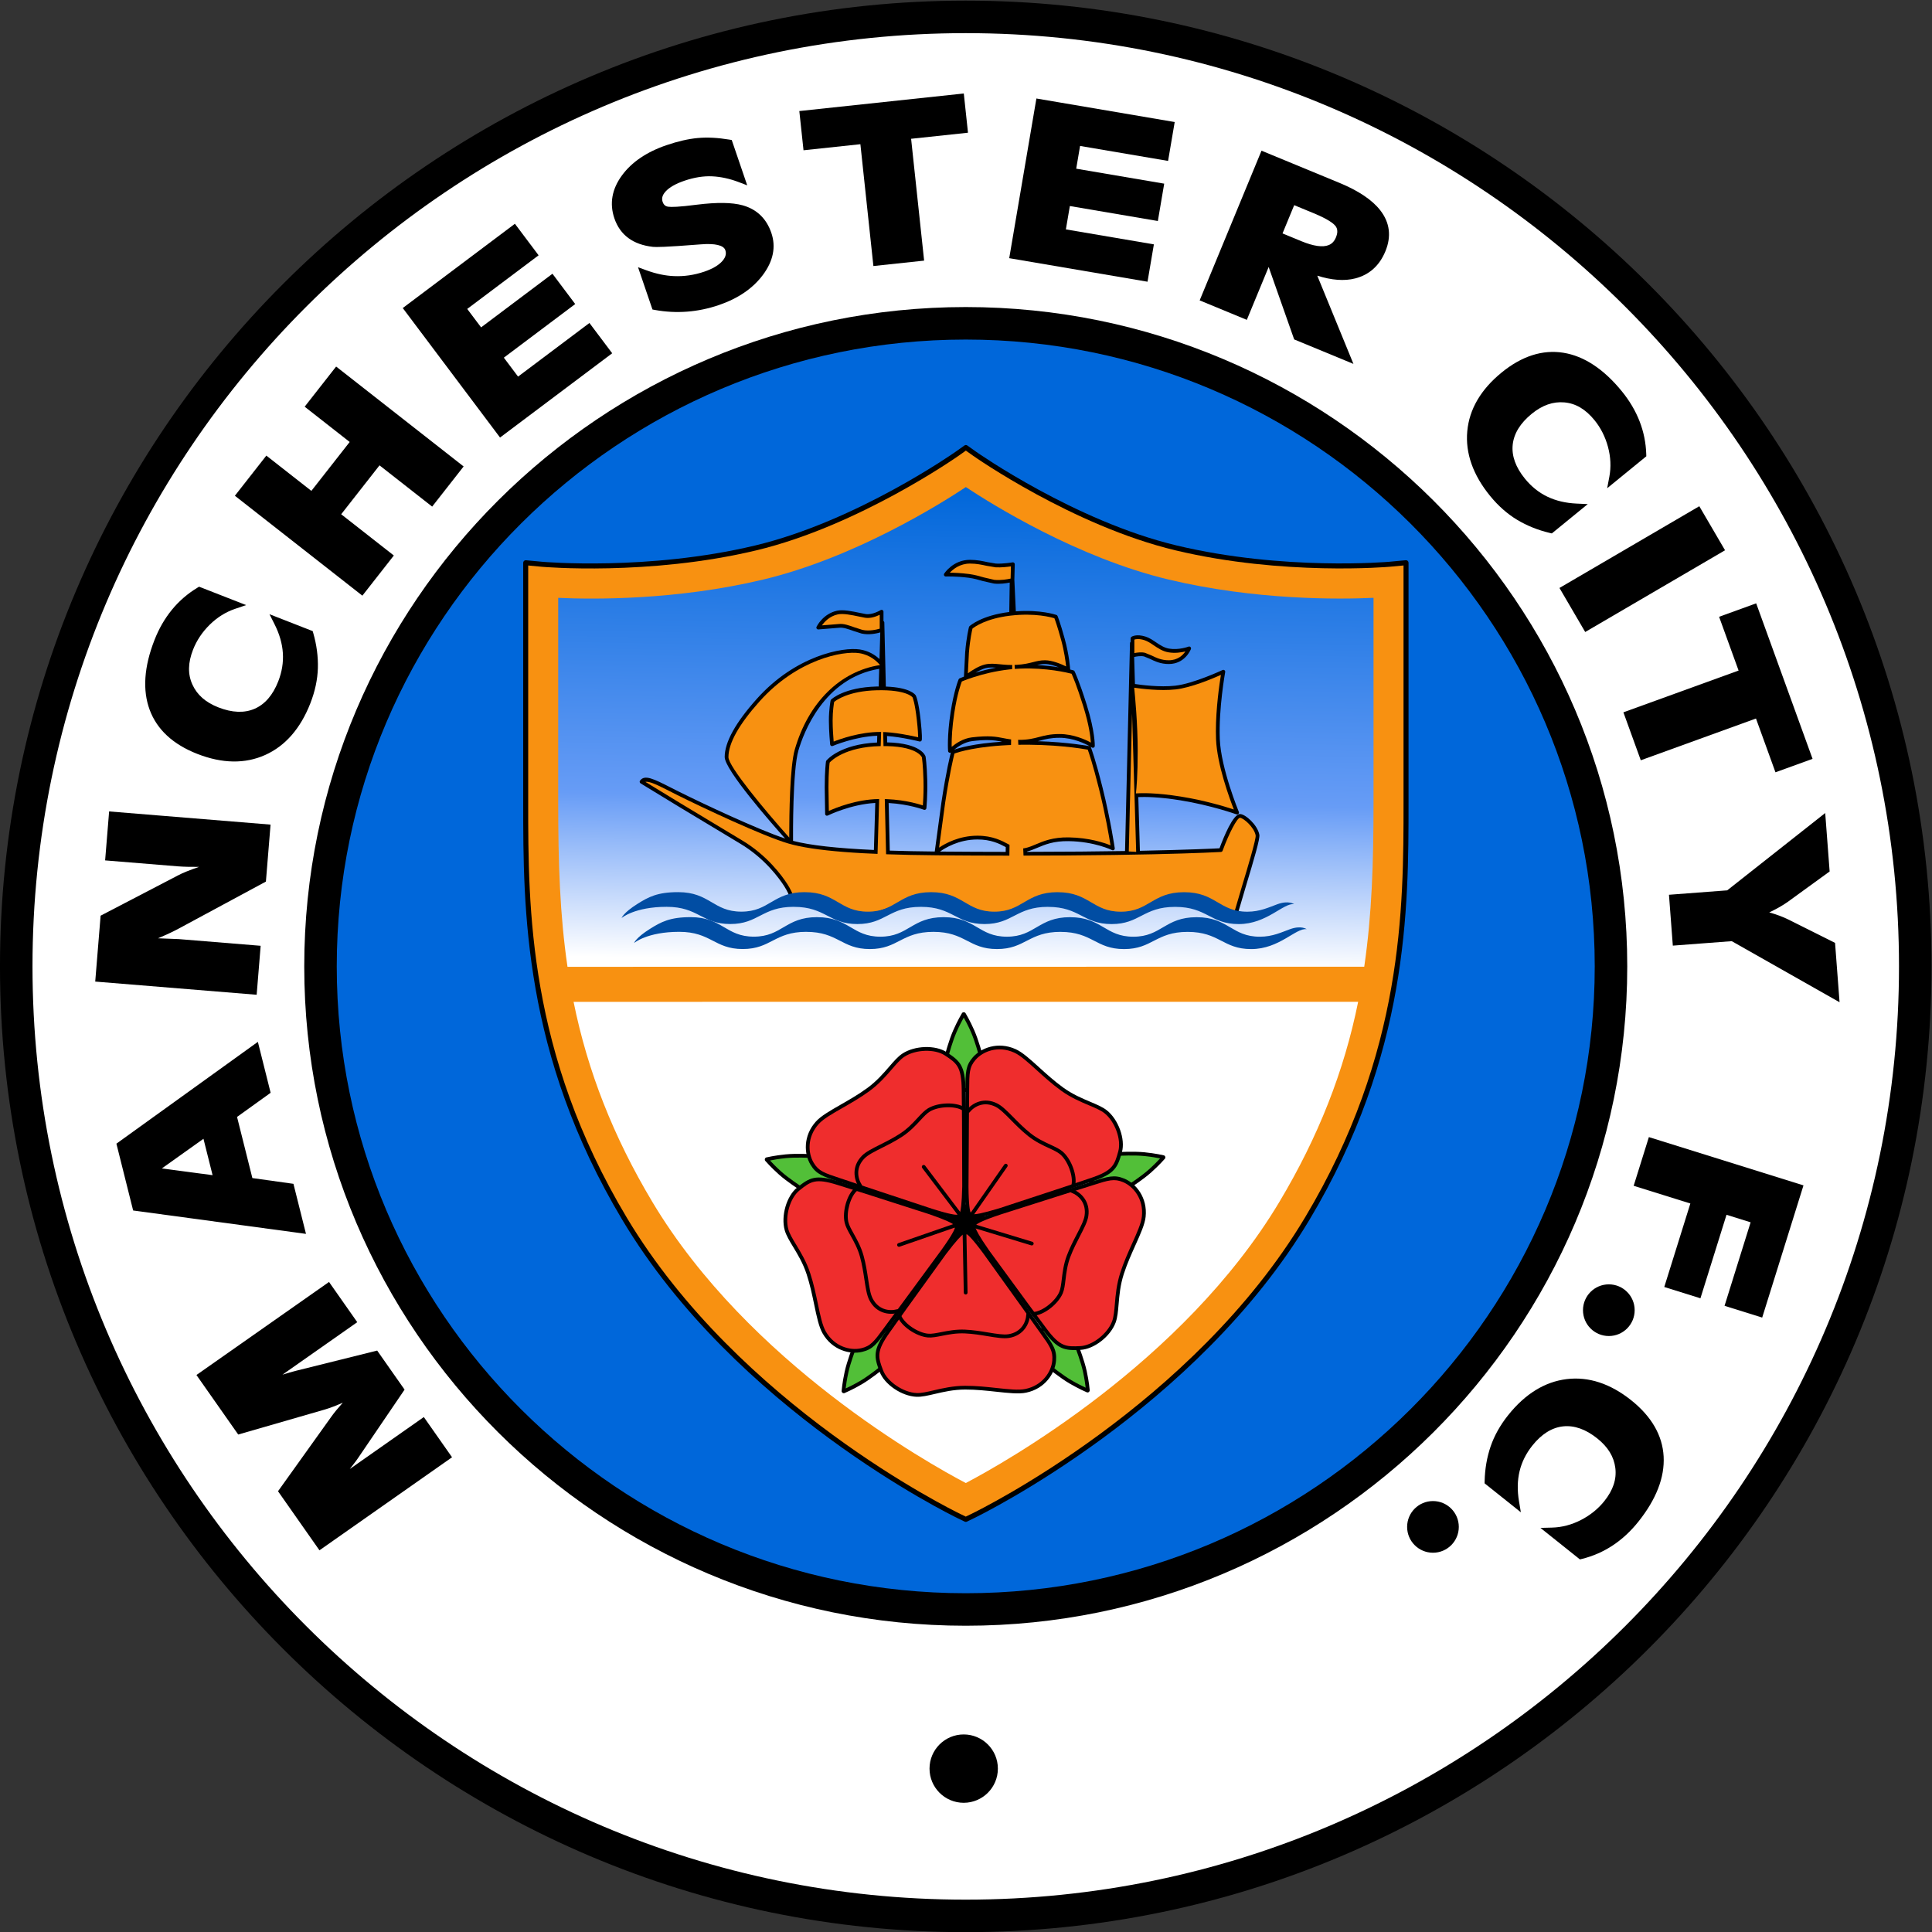 <?xml version="1.0" encoding="UTF-8" standalone="no"?>
<svg
   xmlns:dc="http://purl.org/dc/elements/1.1/"
   xmlns:cc="http://creativecommons.org/ns#"
   xmlns:rdf="http://www.w3.org/1999/02/22-rdf-syntax-ns#"
   xmlns:svg="http://www.w3.org/2000/svg"
   xmlns="http://www.w3.org/2000/svg"
   xmlns:xlink="http://www.w3.org/1999/xlink"
   xmlns:sodipodi="http://sodipodi.sourceforge.net/DTD/sodipodi-0.dtd"
   xmlns:inkscape="http://www.inkscape.org/namespaces/inkscape"
   version="1.1"
   id="svg833"
   xml:space="preserve"
   width="700"
   height="700"
   viewBox="0 0 700 700"
   sodipodi:docname="Logo Manchester City FC - 1972.svg"
   inkscape:version="1.0.1 (c497b03c, 2020-09-10)"><rect x="0" y="0" width="700" height="700" fill="#333333" stroke="none"/><defs
     id="defs837"><linearGradient
       inkscape:collect="always"
       id="linearGradient1128"><stop
         style="stop-color:#ffffff;stop-opacity:1"
         offset="0"
         id="stop1124" /><stop
         style="stop-color:#679cf6;stop-opacity:1"
         offset="0.344"
         id="stop1130" /><stop
         style="stop-color:#0067da;stop-opacity:1"
         offset="1"
         id="stop1126" /></linearGradient><linearGradient
       inkscape:collect="always"
       xlink:href="#linearGradient1128"
       id="linearGradient1122"
       x1="273.23"
       y1="433.273"
       x2="275.643"
       y2="562.825"
       gradientUnits="userSpaceOnUse" /></defs><sodipodi:namedview
     pagecolor="#ffffff"
     bordercolor="#666666"
     borderopacity="1"
     objecttolerance="10"
     gridtolerance="10"
     guidetolerance="10"
     inkscape:pageopacity="0"
     inkscape:pageshadow="2"
     inkscape:window-width="1920"
     inkscape:window-height="1080"
     id="namedview835"
     showgrid="false"
     inkscape:zoom="0.64222086"
     inkscape:cx="533.21647"
     inkscape:cy="288.1814"
     inkscape:window-x="0"
     inkscape:window-y="0"
     inkscape:window-maximized="0"
     inkscape:current-layer="g841" /><g
     id="g841"
     inkscape:groupmode="layer"
     inkscape:label="Logo Manchester City FC - 1972"
     transform="matrix(1.333,0,0,-1.333,-17.481,926.725)"><g
       id="g1084"><path
         style="fill:#000000;fill-opacity:1;fill-rule:evenodd;stroke:none;stroke-width:0.968"
         d="m 13.111,432.544 c 0,-144.743 117.758,-262.5 262.501,-262.5 144.743,0 262.499,117.758 262.499,262.5 0,144.743 -117.756,262.5 -262.499,262.5 -144.743,0 -262.501,-117.757 -262.501,-262.5"
         id="path845" /><path
         style="fill:#ffffff;fill-opacity:1;fill-rule:evenodd;stroke:none;stroke-width:0.968"
         d="m 21.946,432.544 c 0,139.871 113.794,253.664 253.665,253.664 139.871,0 253.664,-113.793 253.664,-253.664 0,-139.871 -113.793,-253.665 -253.664,-253.665 -139.871,0 -253.665,113.794 -253.665,253.665 z"
         id="path1078" /><path
         style="fill:#000000;fill-opacity:1;fill-rule:evenodd;stroke:none;stroke-width:0.968"
         d="m 95.811,432.544 c 0,-98.819 80.658,-179.213 179.801,-179.213 99.142,0 179.8,80.394 179.8,179.213 0,98.818 -80.658,179.213 -179.8,179.213 -99.143,0 -179.801,-80.395 -179.801,-179.213"
         id="path849" /><path
         style="fill:#0067da;fill-opacity:1;fill-rule:evenodd;stroke:none;stroke-width:0.968"
         d="m 104.646,432.544 c 0,93.946 76.694,170.377 170.965,170.377 94.27,0 170.964,-76.431 170.964,-170.377 0,-93.946 -76.694,-170.378 -170.964,-170.378 -94.271,0 -170.965,76.431 -170.965,170.378 z"
         id="path1074" /></g><g
       id="g1070"><path
         d="m 101.601,346.107 -35.092,-24.625 11.355,-16.18 23.618,6.819 c 1.388,0.415 3.016,1.046 4.803,1.832 -1.28,-1.436 -2.38,-2.76 -3.162,-3.872 l -14.443,-20.194 11.266,-16.056 36.039,25.289 -7.672,10.933 c 0,0 -18.245,-12.804 -20.129,-14.125 0.74,0.963 1.545,1.935 2.189,2.887 l 12.708,18.692 -7.448,10.614 -22.035,-5.485 c -1.078,-0.263 -2.35,-0.638 -3.708,-1.064 1.621,1.138 20.327,14.266 20.327,14.266 l -7.671,10.932 z"
         style="fill:#000000;fill-opacity:1;fill-rule:nonzero;stroke:none;stroke-width:0.968"
         id="path851" /><path
         d="m 81.822,411.04 -37.068,-26.682 4.549,-18.16 46.98,-6.358 -3.41,13.607 c 0,0 -9.827,1.375 -11.164,1.562 -0.333,1.327 -3.829,15.281 -4.164,16.619 1.103,0.793 9.129,6.561 9.129,6.561 l -3.47,13.845 -1.382,-0.995 M 68.418,385.687 c 0.541,-2.159 1.935,-7.724 2.478,-9.89 -2.299,0.304 -10.123,1.342 -13.796,1.83 3.017,2.15 9.437,6.721 11.318,8.06 z"
         style="fill:#000000;fill-opacity:1;fill-rule:nonzero;stroke:none;stroke-width:0.968"
         id="path853" /><path
         d="m 42.682,473.516 -0.993,-12.161 19.728,-1.61 c 1.713,-0.141 3.725,-0.161 5.801,-0.152 -2.597,-0.889 -4.505,-1.657 -5.758,-2.335 l -20.998,-10.93 -1.464,-17.911 43.879,-3.584 1.087,13.312 -22.26,1.818 c -0.01,0 -5.509,0.215 -5.654,0.221 2.187,0.912 4.095,1.801 5.644,2.64 l 23.696,12.774 1.264,15.485 -43.879,3.583 z"
         style="fill:#000000;fill-opacity:1;fill-rule:nonzero;stroke:none;stroke-width:0.968"
         id="path855" /><path
         d="m 66.747,535.457 c -5.293,-3.197 -9.21,-7.975 -11.644,-14.199 v 0 c -2.84,-7.263 -3.28,-13.644 -1.31,-18.968 1.99,-5.372 6.346,-9.406 12.948,-11.987 6.777,-2.651 12.986,-2.749 18.452,-0.293 5.462,2.451 9.595,7.183 12.286,14.064 1.266,3.239 1.953,6.462 2.039,9.581 0.084,3.102 -0.337,6.29 -1.251,9.473 l -0.158,0.55 -11.743,4.592 1.364,-2.699 c 2.692,-5.331 3.024,-10.418 1.016,-15.55 -1.457,-3.726 -3.615,-6.231 -6.412,-7.446 -2.8,-1.216 -6.115,-1.092 -9.852,0.369 -3.48,1.362 -5.794,3.394 -7.073,6.215 -1.274,2.81 -1.214,5.911 0.183,9.481 0.981,2.511 2.511,4.797 4.549,6.798 2.029,1.99 4.344,3.435 6.88,4.294 l 3.001,1.017 -12.789,5.002 z"
         style="fill:#000000;fill-opacity:1;fill-rule:nonzero;stroke:none;stroke-width:0.968"
         id="path857" /><path
         d="m 103.765,594.68 -7.84,-10.005 c 0,0 10.678,-8.368 12.237,-9.59 -1.179,-1.503 -9.238,-11.789 -10.417,-13.293 -1.558,1.222 -12.236,9.589 -12.236,9.589 l -8.552,-10.914 34.653,-27.155 8.552,10.914 c 0,0 -12.715,9.963 -14.311,11.213 1.179,1.505 9.239,11.789 10.418,13.293 1.595,-1.25 14.31,-11.213 14.31,-11.213 l 8.553,10.913 -34.653,27.155 z"
         style="fill:#000000;fill-opacity:1;fill-rule:nonzero;stroke:none;stroke-width:0.968"
         id="path859" /><path
         d="m 152.146,633.699 -29.561,-22.209 26.444,-35.198 30.485,22.904 -6.186,8.232 c 0,0 -17.722,-13.315 -19.399,-14.574 -0.886,1.18 -2.981,3.967 -3.867,5.148 1.676,1.259 19.399,14.574 19.399,14.574 l -6.185,8.233 c 0,0 -17.722,-13.316 -19.399,-14.575 -0.878,1.169 -2.888,3.845 -3.766,5.013 1.676,1.259 19.399,14.575 19.399,14.575 l -6.441,8.572 z"
         style="fill:#000000;fill-opacity:1;fill-rule:nonzero;stroke:none;stroke-width:0.968"
         id="path861" /><path
         d="m 202.778,657.703 c -2.551,-0.235 -5.413,-0.889 -8.505,-1.945 -5.379,-1.837 -9.449,-4.597 -12.097,-8.205 -2.745,-3.736 -3.44,-7.669 -2.067,-11.69 1.548,-4.533 5.069,-7.138 10.465,-7.743 0.82,-0.085 3.05,-0.105 13.03,0.679 3.839,0.313 6.199,-0.239 6.647,-1.553 0.22,-0.641 0.377,-1.645 -0.778,-2.964 -1.011,-1.155 -2.666,-2.131 -4.92,-2.901 -2.722,-0.928 -5.492,-1.336 -8.234,-1.212 -2.371,0.092 -4.894,0.623 -7.51,1.58 l -2.274,0.832 3.924,-11.49 0.667,-0.122 c 5.84,-1.061 11.69,-0.613 17.386,1.332 5.222,1.785 9.247,4.539 11.966,8.191 2.818,3.783 3.589,7.624 2.295,11.415 -1.334,3.908 -3.962,6.434 -7.81,7.506 -2.888,0.792 -6.95,0.846 -12.414,0.169 -5.036,-0.656 -7.01,-0.664 -7.781,-0.556 -0.802,0.113 -1.261,0.509 -1.539,1.32 -0.208,0.608 -0.352,1.566 0.8,2.83 1.026,1.125 2.744,2.105 5.105,2.91 2.66,0.909 5.199,1.313 7.543,1.203 2.355,-0.111 4.789,-0.641 7.233,-1.571 l 2.302,-0.877 -4.207,12.32 -0.681,0.113 c -3.119,0.518 -5.995,0.667 -8.547,0.427 z"
         style="fill:#000000;fill-opacity:1;fill-rule:nonzero;stroke:none;stroke-width:0.968"
         id="path863" /><path
         d="m 273.933,669.684 -43.557,-4.652 1.139,-10.66 c 0,0 13.489,1.44 15.459,1.65 0.229,-2.142 3.536,-33.115 3.536,-33.115 l 13.788,1.473 c 0,0 -3.306,30.972 -3.537,33.115 1.97,0.209 15.459,1.65 15.459,1.65 l -1.138,10.662 z"
         style="fill:#000000;fill-opacity:1;fill-rule:nonzero;stroke:none;stroke-width:0.968"
         id="path865" /><path
         d="m 294.621,667.304 -7.192,-42.262 37.591,-6.397 1.727,10.152 c 0,0 -21.853,3.719 -23.92,4.071 0.247,1.456 0.832,4.892 1.08,6.347 2.067,-0.352 23.92,-4.07 23.92,-4.07 l 1.727,10.152 c 0,0 -21.854,3.719 -23.92,4.07 0.245,1.441 0.807,4.739 1.051,6.18 2.067,-0.352 23.921,-4.07 23.921,-4.07 l 1.799,10.57 -37.59,6.397 z"
         style="fill:#000000;fill-opacity:1;fill-rule:nonzero;stroke:none;stroke-width:0.968"
         id="path867" /><path
         d="m 355.56,653.192 -16.367,-39.622 12.816,-5.293 c 0,0 4.36,10.554 5.937,14.371 1.523,-4.323 6.936,-19.689 6.936,-19.689 l 16.107,-6.653 c 0,0 -8.275,20.197 -9.827,23.981 3.826,-1.215 7.324,-1.527 10.357,-0.735 3.804,0.995 6.547,3.469 8.152,7.354 1.678,4.061 1.209,7.811 -1.391,11.148 -2.181,2.808 -5.909,5.315 -11.08,7.451 l -21.198,8.755 -0.441,-1.069 m 9.325,-13.742 c 1.481,-0.612 5.304,-2.191 5.304,-2.191 3.863,-1.596 5.332,-2.745 5.884,-3.428 0.274,-0.339 0.572,-0.842 0.528,-1.657 -0.022,-0.413 -0.133,-0.905 -0.376,-1.497 -0.424,-1.027 -1.055,-1.702 -1.927,-2.064 -1.633,-0.679 -4.158,-0.321 -7.504,1.06 0,0 -3.62,1.497 -5.08,2.099 0.616,1.489 2.557,6.188 3.172,7.678 z"
         style="fill:#000000;fill-opacity:1;fill-rule:nonzero;stroke:none;stroke-width:0.968"
         id="path869" /><path
         d="m 421.247,593.943 v 0 c -5.636,-4.601 -8.772,-9.961 -9.318,-15.931 -0.547,-5.96 1.545,-11.884 6.218,-17.607 2.198,-2.694 4.668,-4.875 7.343,-6.483 2.663,-1.598 5.646,-2.797 8.867,-3.563 l 0.555,-0.131 9.767,7.972 -3.02,0.139 c -5.965,0.273 -10.56,2.48 -14.044,6.751 -2.531,3.099 -3.653,6.209 -3.338,9.242 0.318,3.038 2.054,5.864 5.161,8.401 2.896,2.361 5.803,3.38 8.887,3.109 3.074,-0.272 5.747,-1.847 8.17,-4.816 1.705,-2.089 2.946,-4.545 3.687,-7.302 0.737,-2.745 0.859,-5.471 0.363,-8.101 l -0.59,-3.115 10.638,8.684 -0.016,0.571 c -0.187,6.18 -2.425,11.938 -6.65,17.117 -4.931,6.041 -10.274,9.559 -15.881,10.455 -5.656,0.906 -11.308,-0.907 -16.801,-5.391 z"
         style="fill:#000000;fill-opacity:1;fill-rule:nonzero;stroke:none;stroke-width:0.968"
         id="path871" /><path
         d="m 473.998,557.038 -37.011,-21.631 6.997,-11.972 38.008,22.215 -6.997,11.972 z"
         style="fill:#000000;fill-opacity:1;fill-rule:nonzero;stroke:none;stroke-width:0.968"
         id="path873" /><path
         d="m 489.37,530.831 -8.993,-3.26 c 0,0 4.623,-12.754 5.299,-14.616 -2.026,-0.733 -31.309,-11.351 -31.309,-11.351 l 4.725,-13.035 c 0,0 29.284,10.616 31.309,11.351 0.676,-1.863 5.298,-14.617 5.298,-14.617 l 10.081,3.653 -15.322,42.269 z"
         style="fill:#000000;fill-opacity:1;fill-rule:nonzero;stroke:none;stroke-width:0.968"
         id="path875" /><path
         d="m 507.515,472.885 c 0,0 -24.392,-19.243 -24.933,-19.671 -0.67,-0.05 -15.83,-1.2 -15.83,-1.2 l 1.049,-13.826 c 0,0 15.346,1.163 16.017,1.214 0.598,-0.338 29.302,-16.599 29.302,-16.599 l -1.224,16.132 -12.644,6.319 c -1.587,0.804 -3.371,1.428 -5.24,1.967 1.702,0.805 3.365,1.706 4.934,2.795 l 11.477,8.33 -1.204,15.886 z"
         style="fill:#000000;fill-opacity:1;fill-rule:nonzero;stroke:none;stroke-width:0.968"
         id="path877" /><path
         d="m 460.946,385.043 -3.789,-12.132 c 0,0 13.506,-4.218 15.408,-4.812 -0.624,-1.998 -7.089,-22.696 -7.089,-22.696 l 9.83,-3.069 c 0,0 6.465,20.698 7.088,22.696 1.443,-0.451 5.108,-1.596 6.551,-2.046 -0.624,-1.998 -7.087,-22.696 -7.087,-22.696 l 10.234,-3.196 11.221,35.931 -42.023,13.124 z"
         style="fill:#000000;fill-opacity:1;fill-rule:nonzero;stroke:none;stroke-width:0.968"
         id="path879" /><path
         d="m 438.951,320.367 v 0 c -5.943,-0.724 -11.292,-4.018 -15.901,-9.793 -2.17,-2.717 -3.78,-5.593 -4.787,-8.546 -1.001,-2.938 -1.543,-6.106 -1.613,-9.418 l -0.013,-0.571 9.855,-7.866 -0.502,2.982 c -0.993,5.892 0.198,10.849 3.635,15.153 2.496,3.127 5.299,4.88 8.332,5.211 3.036,0.331 6.164,-0.77 9.3,-3.272 2.922,-2.332 4.528,-4.959 4.914,-8.031 0.382,-3.062 -0.593,-6.006 -2.984,-9.002 -1.682,-2.106 -3.822,-3.837 -6.36,-5.144 -2.527,-1.299 -5.166,-1.994 -7.844,-2.063 l -3.167,-0.082 10.732,-8.566 0.553,0.137 c 6.003,1.486 11.16,4.887 15.329,10.11 4.865,6.096 7.178,12.06 6.872,17.729 -0.308,5.72 -3.274,10.863 -8.814,15.285 -5.687,4.54 -11.588,6.473 -17.537,5.748 z"
         style="fill:#000000;fill-opacity:1;fill-rule:nonzero;stroke:none;stroke-width:0.968"
         id="path881" /><path
         d="m 409.627,280.195 c 0,-3.879 -3.145,-7.022 -7.023,-7.022 -3.879,0 -7.024,3.144 -7.024,7.022 0,3.879 3.145,7.023 7.024,7.023 3.878,0 7.023,-3.144 7.023,-7.023 z"
         style="fill:#000000;fill-opacity:1;fill-rule:nonzero;stroke:none;stroke-width:0.968"
         id="path883" /><path
         d="m 284.343,214.495 c 0,-5.129 -4.159,-9.288 -9.288,-9.288 -5.131,0 -9.289,4.159 -9.289,9.288 0,5.13 4.158,9.289 9.289,9.289 5.129,0 9.288,-4.159 9.288,-9.289 z"
         style="fill:#000000;fill-opacity:1;fill-rule:nonzero;stroke:none;stroke-width:0.968"
         id="path885" /><path
         d="m 457.428,339.098 c 0,-3.879 -3.143,-7.023 -7.023,-7.023 -3.879,0 -7.023,3.144 -7.023,7.023 0,3.879 3.144,7.024 7.023,7.024 3.879,0 7.023,-3.145 7.023,-7.024 z"
         style="fill:#000000;fill-opacity:1;fill-rule:nonzero;stroke:none;stroke-width:0.968"
         id="path887" /></g><g
       id="g1489"><path
         d="m 275.621,286.769 c 0,0 -58.903,28.541 -89.261,79.289 -25.278,42.256 -26.28,78.386 -26.28,111.01 0,32.623 0,60.715 0,60.715 0,0 28.999,-2.719 59.356,4.531 28.994,6.924 56.205,26.259 56.205,26.259 0,0 27.213,-19.328 56.207,-26.251 30.358,-7.25 59.356,-4.531 59.356,-4.531 0,0 0,-28.092 0,-60.715 0,-32.623 -1.002,-68.753 -26.28,-111.01 -30.357,-50.747 -89.304,-79.296 -89.304,-79.296 z"
         style="fill:#ffffff;fill-opacity:1;fill-rule:nonzero;stroke:none;stroke-width:0.968"
         id="path889" /><path
         d="m 387.764,426.547 c 0,0 4.078,22.428 4.078,55.731 0,33.303 -0.636,55.512 -0.636,55.512 0,0 -25.87,-3.179 -49.658,2.938 -23.788,6.117 -65.906,27.845 -65.906,27.845 0,0 -38.761,-23.767 -59.83,-28.524 -21.069,-4.758 -55.731,-2.266 -55.731,-2.266 0,0 -2.039,-50.068 0,-72.496 2.038,-22.429 2.038,-36.701 2.038,-36.701 z"
         style="fill:#cee5e3;fill-opacity:1;fill-rule:evenodd;stroke:none;stroke-width:0.968"
         id="path891" /><path
         style="fill:#000000;fill-opacity:1;fill-rule:evenodd;stroke:none;stroke-width:0.968"
         d="m 275.25,574.126 -2.361,-1.674 4.7e-4,4.7e-4 c -0.266,-0.189 -26.909,-18.908 -54.557,-25.511 -29.04,-6.936 -57.525,-4.447 -57.81,-4.421 l -4.454,0.415 c -0.191,0.017 -0.38,-0.046 -0.521,-0.175 -0.141,-0.129 -0.222,-0.312 -0.222,-0.502 l -0.002,-65.191 c 0,-28.864 0,-68.393 26.955,-113.452 30.744,-51.393 88.812,-79.938 91.268,-81.129 l 1.778,-0.861 c 0.187,-0.091 0.406,-0.091 0.592,-4.7e-4 l 1.778,0.861 c 2.46,1.191 60.578,29.757 91.313,81.137 26.955,45.059 26.955,84.588 26.955,113.452 v 65.191 c 0,0.191 -0.081,0.373 -0.222,0.502 -0.141,0.129 -0.33,0.192 -0.52,0.175 l -4.457,-0.415 c -0.283,-0.026 -28.77,-2.514 -57.809,4.421 -27.663,6.606 -54.291,25.315 -54.558,25.504 l -2.359,1.673 c -0.236,0.168 -0.551,0.168 -0.787,0"
         id="path895" /><path
         style="fill:#f89111;fill-opacity:1;fill-rule:evenodd;stroke:none;stroke-width:0.968"
         d="m 218.648,545.619 c 27.9,6.663 54.759,25.533 55.027,25.723 0,0 1.422,1.009 1.968,1.396 0.546,-0.387 1.966,-1.395 1.966,-1.395 0.269,-0.19 27.113,-19.051 55.028,-25.717 29.253,-6.987 57.963,-4.479 58.25,-4.453 0,0 2.684,0.25 3.716,0.346 0,-1.457 0,-64.445 0,-64.445 0,-28.705 0,-68.018 -26.762,-112.754 -30.53,-51.035 -88.295,-79.427 -90.739,-80.611 0,0 -1.07,-0.518 -1.481,-0.718 -0.411,0.2 -1.481,0.718 -1.481,0.718 -2.443,1.184 -60.158,29.555 -90.695,80.603 -26.763,44.736 -26.763,84.049 -26.763,112.754 0,0 9.6e-4,62.987 9.6e-4,64.444 1.032,-0.096 3.713,-0.346 3.713,-0.346 0.287,-0.026 28.996,-2.534 58.251,4.453 z"
         id="path1106" /><path
         style="fill:#ffffff;fill-opacity:1;fill-rule:evenodd;stroke:none;stroke-width:0.968"
         d="m 382.269,422.923 c -3.814,-18.867 -10.816,-36.679 -21.426,-54.415 -26.165,-43.738 -74.97,-71.005 -85.222,-76.389 -10.244,5.383 -59.014,32.644 -85.178,76.382 -10.609,17.736 -17.612,35.546 -21.426,54.41 1.671,0 211.581,0.011 213.252,0.011 z"
         id="path1114" /><path
         style="fill:url(#linearGradient1122);fill-opacity:1;fill-rule:evenodd;stroke:none;stroke-width:0.968"
         d="m 220.542,537.686 c 24.768,5.914 48.018,20.443 55.101,25.139 7.083,-4.694 30.337,-19.218 55.1,-25.131 23.686,-5.656 46.369,-5.401 55.704,-4.97 0,-1.386 0,-55.649 0,-55.649 0,-16.483 -0.443,-30.411 -2.523,-44.618 -1.193,0 -215.368,-0.025 -216.561,-0.025 -2.08,14.211 -2.525,28.143 -2.525,44.635 0,0 0,54.263 0,55.649 9.335,-0.43 32.018,-0.687 55.704,4.97 z"
         id="path1110" /><g
         id="g1329"><g
           id="g1303"><path
             id="path907"
             style="fill:#000000;fill-opacity:1;fill-rule:evenodd;stroke:none;stroke-width:1.291"
             d="M 351.525 202.654 C 345.484 202.654 342.326 207.444 342.195 207.648 C 342.057 207.862 342.048 208.134 342.174 208.354 C 342.3 208.574 342.54 208.706 342.793 208.695 C 342.829 208.695 346.422 208.555 350.986 209.145 C 352.979 209.402 354.552 209.864 356.072 210.312 L 360.213 211.26 C 362.48 211.498 364.646 211.161 365.936 210.896 L 365.775 221.562 C 355.68 222.805 351.537 226.54 351.365 226.699 C 351.271 226.787 351.2 226.9 351.168 227.025 C 351.131 227.17 350.242 230.623 349.791 236.205 L 349.344 244.98 C 348.467 245.317 347.795 245.598 347.773 245.607 C 347.617 245.677 347.491 245.804 347.424 245.963 C 347.354 246.127 345.717 250.059 344.51 257.906 C 343.181 266.55 343.58 271.742 343.598 271.959 C 343.619 272.225 343.795 272.452 344.047 272.543 C 344.231 272.609 344.431 272.59 344.598 272.5 C 344.383 273.328 342.865 279.342 341.188 290.531 L 338.768 308.363 C 332.843 308.308 327.43 308.198 322.467 308.035 L 322.055 290.785 C 329.566 291.217 334.755 293.206 334.814 293.229 C 335.012 293.306 335.236 293.287 335.416 293.176 C 335.597 293.064 335.718 292.876 335.738 292.664 C 335.742 292.618 336.19 288.023 336.043 282.459 C 335.892 276.738 335.448 274.018 335.43 273.906 C 335.346 273.616 333.778 269.098 321.527 268.811 L 321.473 266.502 C 327.032 266.924 333.162 268.467 333.232 268.484 C 333.416 268.532 333.611 268.498 333.77 268.396 C 333.929 268.293 334.038 268.129 334.07 267.943 C 334.094 267.808 334.284 266.445 333.623 260.5 C 332.873 253.765 331.984 251.975 331.885 251.793 C 331.668 251.444 329.795 248.904 321.043 248.588 L 320.488 225.371 C 320.483 225.145 320.359 224.955 320.186 224.836 L 320.186 221.459 C 320.186 221.213 320.051 220.985 319.836 220.865 C 319.622 220.744 319.358 220.751 319.148 220.881 C 319.119 220.899 316.156 222.703 313.727 222.297 L 311.51 221.861 C 308.857 221.305 305.555 220.615 303.352 221.098 C 298.253 222.213 296.03 226.711 295.938 226.902 C 295.832 227.122 295.844 227.382 295.98 227.584 C 296.118 227.784 296.345 227.897 296.588 227.877 L 304.186 227.268 C 305.583 227.093 307.418 227.756 309.195 228.396 L 312.256 229.371 C 314.908 229.973 317.741 229.332 319.023 228.965 L 318.74 238.617 C 317.261 237.234 314.936 235.647 311.605 235.135 C 305.499 234.195 288.344 237.332 274.293 253.025 C 266.557 261.665 262.636 268.759 262.641 274.105 C 262.641 278.799 279.537 298.064 284.523 303.658 C 274.625 300.383 254.358 290.827 246.105 286.701 L 243.287 285.279 C 236.847 282.009 233.615 280.365 231.957 282.686 C 231.876 282.801 231.83 282.939 231.83 283.08 C 231.83 283.125 231.835 283.172 231.844 283.217 C 231.88 283.402 231.995 283.562 232.156 283.66 L 245.906 292.047 L 268.109 305.414 C 277.043 310.709 282.336 318.011 284.195 320.904 C 285.242 322.531 286.042 324.201 286.576 325.869 C 287.083 327.447 292.656 327.982 297.391 328.15 C 298.263 329.337 301.946 333.345 311.678 332.998 C 314.044 332.912 318.159 331.5 322.926 329.861 C 328.73 327.868 335.309 325.606 339.115 325.748 C 342.869 325.889 345.004 327.526 347.266 329.258 C 350.009 331.361 352.846 333.536 358.535 332.996 C 362.488 332.621 366.653 331.18 370.68 329.787 C 375.467 328.131 379.988 326.568 384.133 326.656 C 388.197 326.741 390.744 328.285 393.205 329.779 C 395.581 331.221 398.037 332.711 401.67 332.697 C 408.511 332.673 412.435 331.239 416.229 329.854 C 420.585 328.262 424.697 326.759 433.018 327.559 C 436.266 327.871 437.516 329.323 438.723 330.727 C 440.275 332.531 441.742 334.239 446.619 332.35 C 448.228 331.727 448.469 331.5 448.771 330.342 L 448.842 330.08 L 451.406 321.371 C 454.598 310.778 456.669 303.726 456.408 302.291 C 455.766 298.761 451.358 294.785 449.395 294.785 C 446.868 294.785 443.463 303.159 441.967 307.195 C 439.996 307.301 430.675 307.756 413.113 308.1 L 412.537 288.633 C 414.881 288.531 419.898 288.547 427.688 289.793 C 438.882 291.584 448.013 294.862 448.105 294.895 C 448.359 294.987 448.643 294.921 448.828 294.727 C 449.013 294.532 449.068 294.245 448.965 293.996 C 448.901 293.84 442.5 278.269 442.068 267.646 C 441.623 256.676 443.998 243.461 444.021 243.328 C 444.067 243.079 443.969 242.823 443.768 242.668 C 443.565 242.514 443.295 242.486 443.064 242.594 C 442.959 242.643 432.513 247.538 425.908 248.271 C 420.293 248.895 413.427 247.974 411.32 247.658 L 411.029 237.863 C 411.029 237.863 411.031 237.863 411.031 237.863 C 411.789 237.685 413.438 237.373 414.643 237.674 L 416.828 238.58 C 418.506 239.397 420.597 240.412 423.568 240.412 C 429.563 240.412 431.588 235.035 431.607 234.98 C 431.698 234.731 431.633 234.453 431.443 234.266 C 431.256 234.08 430.976 234.02 430.727 234.113 C 430.692 234.127 427.17 235.44 423.686 234.834 C 421.864 234.518 420.35 233.497 418.889 232.51 C 417.717 231.719 416.505 230.899 415.164 230.477 C 411.841 229.427 410.22 230.445 410.045 230.564 C 409.859 230.69 409.748 230.902 409.748 231.125 L 409.748 232.363 C 409.615 232.484 409.526 232.653 409.521 232.846 L 407.727 308.188 C 398.102 308.347 386.309 308.459 372.238 308.48 L 372.232 308.357 C 373.51 308.045 374.699 307.543 375.93 307.021 C 378.705 305.847 381.853 304.518 387.309 304.604 C 396.687 304.75 402.962 307.822 403.023 307.854 C 403.25 307.966 403.522 307.942 403.727 307.795 C 403.932 307.646 404.039 307.397 404.002 307.146 C 403.988 307.044 402.482 296.825 399.609 285.332 C 396.91 274.535 395.413 270.75 395.35 270.594 C 395.312 270.499 395.25 270.423 395.178 270.355 C 395.372 270.47 395.702 270.657 395.709 270.662 C 395.915 270.795 396.177 270.808 396.395 270.693 C 396.612 270.579 396.752 270.357 396.76 270.111 C 396.765 269.903 396.877 264.903 393.857 255.238 C 391.109 246.442 389.504 243.19 389.438 243.055 C 389.351 242.884 389.2 242.757 389.016 242.703 C 389 242.699 388.426 242.555 387.846 242.416 C 387.846 242.414 387.848 242.412 387.848 242.41 C 387.836 242.203 387.521 237.286 385.859 231.246 C 384.205 225.23 383.301 223.092 383.262 223.004 C 383.187 222.827 383.042 222.691 382.861 222.629 C 382.611 222.541 377.03 220.649 368.15 221.326 L 367.613 209.867 L 367.762 204.258 C 367.767 204.054 367.678 203.86 367.525 203.727 C 367.371 203.593 367.166 203.536 366.965 203.57 C 366.931 203.577 363.535 204.159 360.928 204.014 L 357.877 203.494 C 356.082 203.1 354.049 202.654 351.525 202.654 z M 378.711 240.412 C 380.28 240.412 382.15 240.993 383.707 241.607 C 381.574 241.26 378.891 240.944 375.865 240.785 C 376.768 240.579 377.663 240.412 378.711 240.412 z M 359.648 241.672 C 360.065 241.678 360.493 241.703 360.939 241.738 C 358.113 242.271 355.639 242.928 353.574 243.555 C 354.743 242.859 356.068 242.19 357.27 241.904 C 358.06 241.716 358.834 241.659 359.648 241.672 z M 318.637 242.152 L 318.449 248.562 C 318.188 248.566 317.947 248.561 317.676 248.568 C 305.917 248.874 301.398 253.111 301.211 253.291 C 301.11 253.389 301.043 253.514 301.018 253.652 C 300.992 253.784 300.398 256.933 300.398 260.879 C 300.398 264.793 300.852 269.505 300.855 269.553 C 300.877 269.768 300.998 269.962 301.186 270.072 C 301.374 270.183 301.602 270.198 301.801 270.111 C 301.884 270.076 309.88 266.68 317.928 266.416 L 317.855 268.863 C 304.432 269.469 299.692 275.157 299.492 275.406 C 299.417 275.501 299.367 275.615 299.35 275.734 C 299.332 275.866 298.889 279.023 298.889 285.043 L 299.041 294.732 C 299.045 294.966 299.167 295.175 299.367 295.297 C 299.567 295.418 299.815 295.422 300.023 295.318 C 300.11 295.276 308.292 291.248 317.215 290.762 L 316.717 307.803 C 303.265 307.195 293.653 306.12 287.412 304.508 C 287.396 302.554 287.252 279.047 289.348 271.791 C 291.141 265.587 298.472 245.511 318.637 242.152 z M 383.996 267.146 C 389.027 267.146 393.397 269.349 394.965 270.234 C 394.926 270.219 394.894 270.188 394.852 270.18 C 394.758 270.162 387.089 268.716 376.094 268.385 C 376.374 268.314 376.661 268.244 376.936 268.172 C 378.952 267.645 380.856 267.146 383.996 267.146 z M 357.838 267.979 C 360.155 267.985 361.661 268.271 363.189 268.572 C 352.989 269.223 347.58 270.831 345.793 271.463 C 347.108 270.382 349.554 268.685 352.359 268.35 C 354.633 268.078 356.393 267.974 357.838 267.979 z M 354.244 303.998 C 359.099 303.998 362.092 305.472 364.498 306.764 L 364.473 308.494 C 357.108 308.486 349.203 308.45 340.688 308.381 C 342.407 307.143 347.406 303.998 354.244 303.998 z "
             transform="matrix(0.75,0,0,-0.75,13.111,695.043)" /><g
             id="g1285"><path
               style="fill:#f89111;fill-opacity:1;fill-rule:evenodd;stroke:none;stroke-width:0.968"
               d="m 320.818,501.328 c 0.496,-16.719 1.095,-36.929 1.118,-37.652 -0.597,0.033 -1.468,0.082 -2.011,0.112 0.014,0.643 0.495,20.844 0.893,37.54 z"
               id="path1134" /><path
               style="fill:#f89111;fill-opacity:1;fill-rule:evenodd;stroke:none;stroke-width:0.968"
               d="m 288.401,524.816 c 0.963,-20.536 2.897,-61.768 2.939,-62.661 -0.794,0.055 -3.191,0.22 -3.875,0.268 0.012,0.754 0.628,41.865 0.936,62.393 z"
               id="path1138" /><path
               style="fill:#f89111;fill-opacity:1;fill-rule:evenodd;stroke:none;stroke-width:0.968"
               d="m 252.915,506.831 c 0.444,-18.563 1.041,-43.488 1.059,-44.205 -0.612,0 -1.737,0 -2.352,0 0.021,0.72 0.75,25.644 1.293,44.205 z"
               id="path1142" /><path
               style="fill:#f89111;fill-opacity:1;fill-rule:evenodd;stroke:none;stroke-width:0.968"
               d="m 289.003,492.758 c 10.332,0.295 18.337,-1.041 19.771,-1.299 0.301,-0.824 1.365,-3.904 3.054,-10.661 1.728,-6.915 2.78,-13.136 3.132,-15.35 -1.693,0.689 -5.764,2.075 -11.351,2.163 -4.308,0.067 -6.88,-1.021 -8.948,-1.895 -1.475,-0.624 -2.749,-1.163 -4.313,-1.163 -0.936,0 -1.858,0.5 -3.028,1.132 -1.856,1.005 -4.399,2.381 -8.526,2.381 -4.954,0 -8.73,-2.091 -10.435,-3.241 0.266,1.958 1.65,12.17 1.65,12.17 1.167,7.782 2.261,12.333 2.53,13.402 1.046,0.387 6.135,2.068 16.464,2.363 z"
               id="path1146" /><path
               style="fill:#f89111;fill-opacity:1;fill-rule:evenodd;stroke:none;stroke-width:0.968"
               d="m 290.48,513.488 c 7.08,0.269 12.783,-1.106 13.893,-1.395 0.309,-0.676 1.435,-3.265 3.159,-8.782 1.614,-5.166 1.998,-8.472 2.092,-9.929 -1.481,0.802 -4.779,2.321 -8.515,2.321 -2.487,0 -4.046,-0.408 -5.553,-0.803 -1.539,-0.403 -2.993,-0.783 -5.434,-0.783 -1.896,0 -3.054,0.23 -4.283,0.473 -1.902,0.376 -3.869,0.765 -8.578,0.203 -2.385,-0.285 -4.394,-1.679 -5.47,-2.57 -0.004,0.199 -0.012,0.333 -0.012,0.59 0,1.724 0.117,4.718 0.721,8.646 0.811,5.271 1.864,8.063 2.048,8.529 0.957,0.406 7.784,3.191 15.931,3.5 z"
               id="path1150" /><path
               style="fill:#f89111;fill-opacity:1;fill-rule:evenodd;stroke:none;stroke-width:0.968"
               d="m 287.689,527.876 c 6.814,0.814 11.321,-0.484 12.016,-0.704 0.189,-0.481 0.802,-2.139 1.819,-5.834 0.865,-3.146 1.23,-5.904 1.372,-7.261 -1.269,0.615 -3.741,1.675 -5.751,1.675 -1.245,0 -2.175,-0.236 -3.251,-0.51 -1.145,-0.29 -2.444,-0.62 -4.481,-0.737 -1.811,-0.104 -3.238,0.033 -4.496,0.156 -1.469,0.143 -2.737,0.265 -4.089,-0.056 -1.701,-0.405 -3.571,-1.626 -4.642,-2.393 0.076,1.486 0.285,5.594 0.285,5.594 0.305,3.764 0.872,6.161 0.969,6.555 0.531,0.433 3.612,2.722 10.25,3.514 z"
               id="path1154" /><path
               style="fill:#f89111;fill-opacity:1;fill-rule:evenodd;stroke:none;stroke-width:0.968"
               d="m 276.755,542.033 c 1.782,0 3.25,-0.321 4.544,-0.607 l 2.449,-0.412 c 1.512,-0.085 3.251,0.126 4.147,0.254 -0.022,-0.802 -0.073,-2.766 -0.087,-3.309 -0.755,-0.176 -2.61,-0.538 -4.432,-0.347 l -2.924,0.675 c -1.124,0.331 -2.397,0.706 -3.973,0.91 -2.22,0.286 -4.081,0.347 -5.201,0.354 0.913,0.97 2.758,2.482 5.476,2.482 z"
               id="path1158" /><path
               style="fill:#f89111;fill-opacity:1;fill-rule:evenodd;stroke:none;stroke-width:0.968"
               d="m 332.655,507.827 c 4.217,0.468 10.142,2.982 12.311,3.952 -0.383,-2.35 -1.365,-8.991 -1.365,-15.335 0,-0.733 0.013,-1.461 0.043,-2.177 0.28,-6.89 3.67,-16.086 4.841,-19.079 -2.224,0.734 -7.839,2.462 -14.445,3.518 -6.751,1.081 -10.73,0.961 -12.177,0.855 0.161,1.332 0.486,4.858 0.486,11.556 0,7.361 -0.728,14.996 -0.953,17.178 1.796,-0.266 7.006,-0.939 11.261,-0.467 z"
               id="path1162" /><path
               style="fill:#f89111;fill-opacity:1;fill-rule:evenodd;stroke:none;stroke-width:0.968"
               d="m 324.176,521.214 c 0.866,-0.273 1.674,-0.82 2.531,-1.398 1.186,-0.8 2.413,-1.629 3.993,-1.903 1.776,-0.308 3.499,-0.035 4.607,0.234 -0.678,-1.006 -2.054,-2.394 -4.52,-2.394 -1.994,0 -3.383,0.676 -4.61,1.272 l -1.837,0.752 c -0.984,0.246 -2.175,0.074 -2.899,-0.076 0,0.875 0,3.177 0,3.666 0.357,0.133 1.212,0.328 2.735,-0.152 z"
               id="path1166" /><path
               style="fill:#f89111;fill-opacity:1;fill-rule:evenodd;stroke:none;stroke-width:0.968"
               d="m 240.842,528.225 c 1.439,0.315 3.8,-0.177 5.692,-0.575 l 1.705,-0.337 c 1.507,-0.251 3.079,0.361 3.992,0.802 0,-1.053 0,-3.251 0,-3.776 -0.79,-0.234 -2.863,-0.748 -4.701,-0.329 l -2.176,0.694 c -1.444,0.522 -2.939,1.061 -4.229,0.9 0,0 -3.228,-0.259 -4.603,-0.368 0.684,0.96 2.051,2.492 4.321,2.989 z"
               id="path1170" /><path
               style="fill:#f89111;fill-opacity:1;fill-rule:evenodd;stroke:none;stroke-width:0.968"
               d="m 252.411,492.418 c 9.982,0.212 11.272,-3.012 11.287,-3.05 l -4.8e-4,-4.7e-4 c 0,-0.041 0.319,-2.088 0.428,-6.195 0.015,-0.578 0.021,-1.142 0.021,-1.683 0,-2.356 -0.121,-4.257 -0.193,-5.194 -1.573,0.528 -6.068,1.83 -12.014,1.737 -6.049,-0.095 -11.639,-2.373 -13.541,-3.23 -0.018,1.234 -0.101,6.459 -0.101,6.459 0,4.062 0.269,6.305 0.318,6.686 0.447,0.494 4.175,4.267 13.796,4.471 z"
               id="path1174" /><path
               style="fill:#f89111;fill-opacity:1;fill-rule:evenodd;stroke:none;stroke-width:0.968"
               d="m 251.394,507.597 c 8.159,0.212 9.739,-1.899 9.755,-1.923 0,-0.008 0.634,-1.34 1.165,-6.12 0.3,-2.696 0.36,-4.072 0.362,-4.739 -1.65,0.39 -6.496,1.454 -10.389,1.454 -5.431,0 -10.799,-1.916 -12.579,-2.614 -0.097,1.154 -0.279,3.597 -0.279,5.728 0,2.567 0.34,4.627 0.416,5.056 0.566,0.469 3.92,2.96 11.549,3.157 z"
               id="path1178" /><path
               style="fill:#f89111;fill-opacity:1;fill-rule:evenodd;stroke:none;stroke-width:0.968"
               d="m 211.111,489.417 c 0,0.003 0,0.005 0,0.008 0,3.799 2.853,8.886 8.479,15.171 10.259,11.457 22.666,13.766 27.068,13.089 3.013,-0.464 4.861,-2.28 5.648,-3.237 -10.831,-1.666 -19.464,-10.153 -23.164,-22.964 -1.364,-4.721 -1.502,-18.036 -1.502,-23.219 0,-0.297 4.7e-4,-0.48 0.002,-0.72 -6.965,7.803 -16.533,19.378 -16.533,21.872 z"
               id="path1182" /><path
               style="fill:#f89111;fill-opacity:1;fill-rule:evenodd;stroke:none;stroke-width:0.968"
               d="m 195.115,480.176 2.119,-1.07 c 6.578,-3.288 23.318,-11.171 30.217,-13.174 6.905,-2.004 19.763,-3.019 40.464,-3.191 53.767,-0.448 76.835,0.894 77.061,0.907 0.203,0.012 0.379,0.143 0.449,0.333 1.745,4.771 3.957,8.955 4.732,8.955 0.847,0 3.838,-2.491 4.256,-4.792 0.162,-0.928 -2.175,-8.695 -3.723,-13.834 l -1.932,-6.557 -0.054,-0.208 c -0.123,-0.473 -0.123,-0.473 -0.997,-0.811 -2.987,-1.157 -3.7,-0.327 -4.782,0.93 -0.939,1.093 -2.109,2.454 -4.953,2.727 -6.471,0.622 -9.662,-0.544 -13.039,-1.777 -2.764,-1.01 -5.622,-2.054 -10.573,-2.072 -2.437,-0.009 -4.078,0.987 -5.816,2.041 -1.961,1.19 -3.99,2.42 -7.311,2.49 -3.291,0.069 -6.928,-1.189 -10.446,-2.406 -2.963,-1.024 -6.027,-2.084 -8.87,-2.354 -3.868,-0.368 -5.748,1.072 -7.736,2.596 -1.748,1.339 -3.556,2.724 -6.696,2.842 -3.043,0.115 -8.073,-1.613 -12.51,-3.139 -3.353,-1.152 -6.519,-2.24 -8.143,-2.298 -7.706,-0.277 -9.941,3.336 -9.964,3.372 -0.088,0.149 -0.25,0.246 -0.423,0.252 -3.258,0.106 -7.031,0.557 -7.454,1.06 -0.405,1.29 -1.044,2.624 -1.876,3.918 -1.433,2.231 -5.513,7.862 -12.403,11.944 l -16.639,10.017 c 0,0 -8.242,5.027 -9.551,5.826 1.098,0.219 3.274,-0.843 6.594,-2.527 z"
               id="path1186" /></g></g><g
           id="g1307"><path
             d="m 185.455,438.881 c 0,0.052 3.609,3.06 12.231,3.06 h 0.049 c 8.621,0 9.569,-4.675 17.243,-4.675 h 0.024 c 7.674,0 8.621,4.675 17.243,4.675 l 0.043,-0.007 c 8.622,0 9.57,-4.675 17.244,-4.675 h 0.024 c 7.674,0 8.621,4.675 17.243,4.675 h 0.049 c 8.621,0 9.569,-4.675 17.243,-4.675 h 0.024 c 7.673,0 8.621,4.675 17.243,4.675 l 0.029,-0.008 c 8.622,0 9.569,-4.674 17.244,-4.674 h 0.024 c 7.674,0 8.622,4.674 17.243,4.674 h 0.048 c 8.622,0 9.569,-4.674 17.244,-4.674 h 0.024 c 7.674,0 12.125,5.83 15.069,5.41 0,0 -1.472,1.103 -4.531,0 -2.246,-0.81 -4.734,-2.049 -8.187,-2.049 h -0.025 c -7.637,0 -8.579,5.302 -17.157,5.302 h -0.05 c -8.578,0 -9.521,-5.302 -17.157,-5.302 h -0.025 c -7.636,0 -8.578,5.302 -17.157,5.302 l -0.03,0.008 c -8.579,0 -9.523,-5.302 -17.158,-5.302 h -0.026 c -7.635,0 -8.579,5.302 -17.157,5.302 h -0.049 c -8.579,0 -9.521,-5.302 -17.158,-5.302 h -0.024 c -7.636,0 -8.578,5.302 -17.158,5.302 l -0.043,0.007 c -8.579,0 -9.521,-5.301 -17.158,-5.301 h -0.025 c -7.636,0 -8.579,5.301 -17.158,5.301 h -0.048 c -5.628,0 -8.057,-1.331 -10.985,-3.164 -3.936,-2.463 -4.361,-3.886 -4.361,-3.886 z"
             style="fill:#014da3;fill-opacity:1;fill-rule:evenodd;stroke:none;stroke-width:0.968"
             id="path957" /><path
             d="m 182.056,445.677 c 0,0.052 3.61,3.06 12.232,3.06 h 0.048 c 8.622,0 9.569,-4.675 17.243,-4.675 h 0.025 c 7.673,0 8.621,4.675 17.242,4.675 l 0.043,-0.007 c 8.622,0 9.569,-4.675 17.243,-4.675 h 0.026 c 7.674,0 8.62,4.675 17.242,4.675 h 0.049 c 8.62,0 9.569,-4.675 17.242,-4.675 h 0.025 c 7.673,0 8.621,4.675 17.242,4.675 l 0.03,-0.008 c 8.621,0 9.569,-4.674 17.243,-4.674 h 0.024 c 7.673,0 8.622,4.674 17.244,4.674 h 0.048 c 8.621,0 9.57,-4.674 17.243,-4.674 h 0.024 c 7.674,0 12.125,5.83 15.069,5.41 0,0 -1.472,1.103 -4.53,0 -2.246,-0.81 -4.733,-2.049 -8.188,-2.049 h -0.024 c -7.638,0 -8.58,5.302 -17.157,5.302 h -0.05 c -8.579,0 -9.523,-5.302 -17.158,-5.302 h -0.024 c -7.637,0 -8.579,5.302 -17.158,5.302 l -0.029,0.008 c -8.579,0 -9.523,-5.302 -17.157,-5.302 h -0.026 c -7.635,0 -8.58,5.302 -17.158,5.302 h -0.047 c -8.58,0 -9.522,-5.302 -17.159,-5.302 h -0.024 c -7.636,0 -8.578,5.302 -17.158,5.302 l -0.043,0.007 c -8.579,0 -9.522,-5.301 -17.157,-5.301 h -0.026 c -7.635,0 -8.579,5.301 -17.158,5.301 h -0.048 c -5.627,0 -8.056,-1.331 -10.985,-3.164 -3.936,-2.463 -4.361,-3.886 -4.361,-3.886 z"
             style="fill:#014da3;fill-opacity:1;fill-rule:evenodd;stroke:none;stroke-width:0.968"
             id="path961" /></g></g><g
         id="g1424"><g
           id="g1356"
           style="fill:#000000"><path
             style="fill:#000000;fill-opacity:1;fill-rule:nonzero;stroke:none;stroke-width:0.968"
             d="m 226.642,381.446 c -2.954,-0.291 -5.154,-0.808 -5.247,-0.83 -0.173,-0.042 -0.325,-0.209 -0.379,-0.379 -0.056,-0.169 -0.032,-0.395 0.085,-0.529 0.061,-0.073 1.539,-1.785 3.756,-3.756 2.222,-1.975 5.544,-4.107 5.684,-4.196 0.048,-0.031 0.103,-0.053 0.158,-0.067 2.178,-0.511 9.36,-2.016 10.331,0.058 l 1.153,3.534 c 0.448,2.31 -6.247,5.314 -8.309,6.181 -0.053,0.022 -0.11,0.035 -0.167,0.039 -0.166,0.009 -4.105,0.237 -7.065,-0.055"
             id="path967" /><path
             style="fill:#000000;fill-opacity:1;fill-rule:nonzero;stroke:none;stroke-width:0.968"
             d="m 297.868,335.487 -3.009,-2.182 c -1.721,-1.605 1.93,-7.97 3.089,-9.884 0.029,-0.049 0.068,-0.093 0.112,-0.13 0.129,-0.105 3.182,-2.605 5.747,-4.109 2.561,-1.5 4.645,-2.376 4.733,-2.412 0.165,-0.069 0.386,-0.022 0.53,0.083 0.144,0.105 0.256,0.302 0.242,0.478 -0.007,0.096 -0.195,2.348 -0.831,5.246 -0.637,2.904 -2.071,6.581 -2.133,6.737 -0.021,0.053 -0.051,0.103 -0.089,0.147 -1.461,1.693 -6.387,7.132 -8.392,6.026"
             id="path971" /><path
             style="fill:#000000;fill-opacity:1;fill-rule:nonzero;stroke:none;stroke-width:0.968"
             d="m 317.142,382.073 c -0.058,-0.003 -0.114,-0.017 -0.168,-0.039 -2.063,-0.868 -8.756,-3.872 -8.324,-6.12 l 1.145,-3.535 c 0.997,-2.133 8.178,-0.629 10.355,-0.118 0.057,0.013 0.11,0.036 0.159,0.067 0.139,0.089 3.461,2.221 5.683,4.197 2.219,1.971 3.696,3.683 3.757,3.754 0.117,0.135 0.141,0.361 0.085,0.53 -0.054,0.169 -0.207,0.338 -0.38,0.379 -0.093,0.022 -2.293,0.539 -5.246,0.83 -2.96,0.292 -6.9,0.064 -7.066,0.055"
             id="path975" /><path
             style="fill:#000000;fill-opacity:1;fill-rule:nonzero;stroke:none;stroke-width:0.968"
             d="m 274.592,419.846 c -0.05,-0.081 -1.222,-2.014 -2.41,-4.733 -1.193,-2.724 -2.193,-6.541 -2.236,-6.702 -0.015,-0.056 -0.02,-0.114 -0.015,-0.171 0.187,-2.229 0.976,-9.524 3.248,-9.809 l 3.717,-0.004 c 2.335,0.288 3.124,7.583 3.311,9.813 0.005,0.057 -9.7e-4,0.114 -0.015,0.171 -0.042,0.161 -1.044,3.978 -2.236,6.702 -1.189,2.718 -2.36,4.652 -2.409,4.733 -0.093,0.152 -0.3,0.245 -0.478,0.245 -0.178,0 -0.386,-0.093 -0.478,-0.245"
             id="path979" /><path
             style="fill:#000000;fill-opacity:1;fill-rule:nonzero;stroke:none;stroke-width:0.968"
             d="m 244.921,329.251 c -0.038,-0.043 -0.069,-0.093 -0.089,-0.147 -0.06,-0.156 -1.494,-3.832 -2.131,-6.736 -0.636,-2.899 -0.824,-5.152 -0.832,-5.246 -0.014,-0.177 0.099,-0.374 0.243,-0.479 0.145,-0.104 0.367,-0.151 0.531,-0.083 0.087,0.036 2.172,0.912 4.732,2.412 2.565,1.504 5.619,4.003 5.748,4.109 0.044,0.037 0.082,0.081 0.113,0.13 1.158,1.914 4.808,8.279 3.138,9.844 l -3.005,2.187 c -2.059,1.14 -6.985,-4.298 -8.447,-5.991"
             id="path983" /></g><g
           id="g1363"><path
             style="fill:#52bf38;fill-opacity:1;fill-rule:nonzero;stroke:none;stroke-width:0.968"
             d="m 226.742,380.432 c 2.737,0.269 6.42,0.079 6.815,0.056 3.766,-1.594 7.647,-3.891 7.647,-4.887 0,-0.023 -0.003,-0.045 -0.007,-0.066 l -1.113,-3.414 c -0.39,-0.824 -4.996,-0.402 -9.071,0.544 -0.393,0.253 -3.447,2.244 -5.48,4.049 -1.436,1.277 -2.522,2.413 -3.127,3.072 0.877,0.176 2.424,0.457 4.335,0.645 z"
             id="path1345" /><path
             style="fill:#52bf38;fill-opacity:1;fill-rule:nonzero;stroke:none;stroke-width:0.968"
             d="m 295.35,331.993 c 0,0.247 0.05,0.428 0.156,0.528 l 2.907,2.108 c 0.8,0.437 4.278,-2.61 7.019,-5.771 0.166,-0.43 1.469,-3.841 2.054,-6.499 0.411,-1.876 0.621,-3.434 0.724,-4.322 -0.814,0.373 -2.23,1.054 -3.887,2.026 -2.342,1.372 -5.176,3.658 -5.544,3.958 -1.835,3.045 -3.429,6.572 -3.429,7.973 z"
             id="path1337" /><path
             style="fill:#52bf38;fill-opacity:1;fill-rule:nonzero;stroke:none;stroke-width:0.968"
             d="m 324.108,381.004 c 1.912,-0.189 3.459,-0.471 4.335,-0.647 -0.606,-0.658 -1.692,-1.795 -3.128,-3.071 -2.032,-1.806 -5.086,-3.797 -5.479,-4.05 -4.076,-0.945 -8.68,-1.367 -9.095,-0.484 l -1.106,3.415 c -0.003,0.019 -0.006,0.038 -0.006,0.057 0,0.936 3.888,3.239 7.662,4.835 0.396,0.022 4.078,0.215 6.816,-0.055 z"
             id="path1333" /><path
             style="fill:#52bf38;fill-opacity:1;fill-rule:nonzero;stroke:none;stroke-width:0.968"
             d="m 273.115,414.704 c 0.771,1.76 1.516,3.144 1.955,3.924 0.438,-0.78 1.184,-2.164 1.954,-3.924 1.09,-2.492 2.04,-6.016 2.159,-6.464 -0.359,-4.168 -1.382,-8.678 -2.35,-8.798 l -3.589,0.004 c -0.905,0.117 -1.927,4.626 -2.288,8.794 0.119,0.448 1.069,3.972 2.159,6.464 z"
             id="path1349" /><path
             style="fill:#52bf38;fill-opacity:1;fill-rule:nonzero;stroke:none;stroke-width:0.968"
             d="m 252.821,334.384 2.902,-2.113 c 0.095,-0.089 0.139,-0.252 0.139,-0.474 0,-1.347 -1.607,-4.912 -3.459,-7.986 -0.37,-0.3 -3.202,-2.586 -5.545,-3.959 -1.657,-0.971 -3.073,-1.652 -3.887,-2.026 0.104,0.889 0.313,2.447 0.725,4.323 0.581,2.651 1.879,6.05 2.051,6.495 2.741,3.162 6.22,6.211 7.074,5.739 z"
             id="path1341" /></g><g
           id="g1387"><path
             d="m 275.169,372.742 c 0.113,5.777 -0.056,16.003 -0.141,26.223 -0.054,6.525 -1.412,7.56 -4.843,9.821 -2.888,1.904 -8.331,1.759 -11.554,-0.39 -2.549,-1.699 -4.849,-5.939 -9.515,-9.346 -5.352,-3.908 -11.469,-6.372 -13.848,-9.005 -3.225,-3.571 -3.228,-8.156 -1.409,-11.161 1.614,-2.666 3.365,-3.021 8.971,-4.897 8.865,-2.965 18.551,-6.243 23.504,-7.816 9.63,-3.058 7.506,-0.934 7.506,-0.934 0,0 1.136,-2.459 1.33,7.504 z"
             style="fill:#ef2d2d;fill-opacity:1;fill-rule:nonzero;stroke:none;stroke-width:0.968"
             id="path985" /><path
             d="m 265.927,365.647 c -5.459,1.892 -15.236,4.891 -24.982,7.968 -6.222,1.965 -7.626,0.994 -10.837,-1.571 -2.703,-2.159 -4.247,-7.378 -3.199,-11.108 0.828,-2.95 4.15,-6.447 5.948,-11.938 2.063,-6.298 2.515,-12.877 4.285,-15.953 2.399,-4.17 6.76,-5.591 10.178,-4.789 3.034,0.712 3.913,2.267 7.429,7.019 5.561,7.514 11.671,15.714 14.697,19.939 5.883,8.212 3.208,6.849 3.208,6.849 0,0 2.69,0.321 -6.727,3.585 z"
             style="fill:#ef2d2d;fill-opacity:1;fill-rule:nonzero;stroke:none;stroke-width:0.968"
             id="path995" /><path
             d="m 269.83,354.638 c -3.487,-4.608 -9.361,-12.981 -15.299,-21.298 -3.791,-5.31 -3.302,-6.946 -1.855,-10.792 1.217,-3.238 5.705,-6.319 9.576,-6.475 3.061,-0.125 7.414,1.954 13.191,1.967 6.628,0.015 13.025,-1.586 16.496,-0.854 4.707,0.993 7.406,4.701 7.7,8.201 0.261,3.106 -0.946,4.422 -4.379,9.234 -5.427,7.611 -11.339,15.954 -14.421,20.139 -5.992,8.134 -5.522,5.167 -5.522,5.167 0,0 0.526,2.657 -5.488,-5.288 z"
             style="fill:#ef2d2d;fill-opacity:1;fill-rule:nonzero;stroke:none;stroke-width:0.968"
             id="path1005" /><path
             d="m 281.543,355.056 c 3.304,-4.74 9.451,-12.914 15.529,-21.132 3.878,-5.246 5.585,-5.286 9.689,-5.098 3.456,0.157 7.773,3.473 9.118,7.106 1.063,2.873 0.433,7.655 2.205,13.154 2.034,6.308 5.534,11.896 5.91,15.425 0.511,4.784 -2.181,8.496 -5.419,9.857 -2.874,1.208 -4.499,0.467 -10.135,-1.311 -8.916,-2.811 -18.678,-5.853 -23.609,-7.492 -9.588,-3.184 -6.621,-3.655 -6.621,-3.655 0,0 -2.364,1.322 3.334,-6.854 z"
             style="fill:#ef2d2d;fill-opacity:1;fill-rule:nonzero;stroke:none;stroke-width:0.968"
             id="path1015" /><path
             d="m 284.829,366.294 c 5.529,1.678 15.202,4.999 24.895,8.237 6.189,2.068 6.754,3.679 7.844,7.641 0.917,3.335 -0.902,8.466 -3.942,10.868 -2.403,1.899 -7.146,2.776 -11.828,6.161 -5.371,3.883 -9.604,8.94 -12.844,10.388 -4.392,1.963 -8.754,0.55 -11.05,-2.108 -2.037,-2.36 -1.833,-4.134 -1.884,-10.045 -0.082,-9.347 -0.205,-19.572 -0.171,-24.769 0.067,-10.102 1.431,-7.426 1.431,-7.426 0,0 -1.988,-1.841 7.549,1.053 z"
             style="fill:#ef2d2d;fill-opacity:1;fill-rule:nonzero;stroke:none;stroke-width:0.968"
             id="path1025" /></g><g
           id="g1380"><path
             d="m 265.334,393.965 c -0.931,-0.558 -1.812,-1.507 -2.831,-2.605 -1.265,-1.363 -2.698,-2.91 -4.663,-4.203 -1.855,-1.221 -3.78,-2.187 -5.481,-3.039 -2.095,-1.051 -3.905,-1.958 -4.966,-3.033 -2.835,-2.871 -2.245,-6.361 -0.879,-8.477 0.153,-0.237 0.468,-0.304 0.705,-0.151 0.236,0.153 0.304,0.468 0.151,0.704 -1.217,1.885 -1.66,4.769 0.749,7.208 0.943,0.955 2.682,1.827 4.697,2.837 1.725,0.865 3.681,1.845 5.585,3.099 2.067,1.361 3.61,3.024 4.849,4.361 0.967,1.041 1.801,1.94 2.609,2.424 2.382,1.427 6.862,1.577 8.877,0.297 0.238,-0.151 0.554,-0.081 0.703,0.157 0.152,0.237 0.081,0.553 -0.156,0.704 -2.364,1.501 -7.199,1.363 -9.948,-0.284 z"
             style="fill:#000000;fill-opacity:1;fill-rule:nonzero;stroke:none;stroke-width:0.968"
             id="path989" /><path
             d="m 258.348,408.819 c -1.184,-0.789 -2.287,-2.065 -3.563,-3.542 -1.601,-1.851 -3.414,-3.949 -5.971,-5.816 -2.38,-1.737 -4.95,-3.208 -7.217,-4.506 -2.868,-1.641 -5.343,-3.058 -6.708,-4.569 -3.533,-3.913 -3.237,-8.843 -1.467,-11.767 1.559,-2.575 3.245,-3.131 7.753,-4.621 l 1.491,-0.494 6.279,-2.105 17.233,-5.714 c 6.962,-2.212 7.915,-1.789 8.261,-1.221 0.012,0.02 0.008,0.04 0.017,0.06 0.482,0.196 1.084,1.137 1.222,8.206 l -0.064,18.24 -0.077,7.997 c -0.056,6.673 -1.505,7.892 -5.072,10.242 -3.088,2.036 -8.75,1.853 -12.117,-0.391 m 8.139,-42.161 -17.217,5.709 -6.28,2.105 -1.495,0.496 c -4.366,1.442 -5.837,1.928 -7.2,4.18 -1.582,2.612 -1.833,7.03 1.351,10.555 1.257,1.391 3.667,2.771 6.458,4.368 2.29,1.311 4.885,2.796 7.312,4.568 2.65,1.936 4.585,4.174 6.14,5.973 1.228,1.42 2.287,2.647 3.357,3.36 3.012,2.009 8.251,2.194 10.99,0.389 3.225,-2.125 4.56,-3.005 4.614,-9.399 l 0.077,-8 0.063,-18.21 c -0.096,-4.931 -0.422,-6.554 -0.61,-7.091 -0.162,0.079 -0.347,0.104 -0.502,-0.004 -0.141,-0.098 -0.218,-0.257 -0.218,-0.418 0,-0.068 0.016,-0.136 0.044,-0.201 -0.504,-0.043 -2.029,0.078 -6.885,1.621 m 7.789,-1.228 c 0.018,-0.006 0.049,-0.017 0.049,-0.017 0.053,-0.082 0.077,-0.171 0.078,-0.258 -0.04,0.097 -0.066,0.193 -0.127,0.275"
             style="fill:#000000;fill-opacity:1;fill-rule:nonzero;stroke:none;stroke-width:0.968"
             id="path991" /><path
             d="m 263.873,378.472 c -0.225,-0.171 -0.269,-0.49 -0.099,-0.714 l 9.856,-13.027 c 0.17,-0.225 0.49,-0.269 0.714,-0.099 0.225,0.169 0.269,0.489 0.099,0.713 l -9.855,13.027 c -0.17,0.225 -0.49,0.269 -0.714,0.099 z"
             style="fill:#000000;fill-opacity:1;fill-rule:nonzero;stroke:none;stroke-width:0.968"
             id="path993" /><path
             d="m 242.704,362.853 c 0.243,-1.058 0.873,-2.189 1.602,-3.498 0.907,-1.624 1.933,-3.466 2.557,-5.734 0.589,-2.141 0.911,-4.271 1.196,-6.151 0.352,-2.318 0.655,-4.319 1.35,-5.66 1.854,-3.584 5.354,-4.102 7.79,-3.455 0.272,0.072 0.434,0.351 0.361,0.624 -0.072,0.272 -0.351,0.434 -0.623,0.362 -2.169,-0.576 -5.049,-0.106 -6.624,2.939 -0.617,1.191 -0.91,3.116 -1.246,5.344 -0.29,1.908 -0.617,4.07 -1.223,6.27 -0.655,2.385 -1.76,4.367 -2.648,5.96 -0.691,1.24 -1.289,2.312 -1.5,3.229 -0.621,2.705 0.622,7.013 2.46,8.534 0.217,0.179 0.248,0.501 0.069,0.718 -0.179,0.217 -0.501,0.247 -0.718,0.068 -2.159,-1.784 -3.521,-6.425 -2.804,-9.548 z"
             style="fill:#000000;fill-opacity:1;fill-rule:nonzero;stroke:none;stroke-width:0.968"
             id="path999" /><path
             d="m 226.418,360.798 c 0.384,-1.37 1.257,-2.813 2.267,-4.482 1.266,-2.094 2.701,-4.467 3.686,-7.475 0.917,-2.801 1.521,-5.7 2.055,-8.256 0.674,-3.234 1.257,-6.026 2.272,-7.792 2.629,-4.569 7.409,-5.811 10.737,-5.031 2.93,0.686 3.981,2.118 6.79,5.945 l 0.932,1.266 3.941,5.32 10.76,14.625 c 4.255,5.938 4.147,6.974 3.713,7.48 -0.015,0.017 -0.036,0.018 -0.052,0.035 -0.038,0.519 -0.747,1.381 -7.427,3.697 l -17.367,5.577 -7.63,2.396 c -6.363,2.009 -7.971,1.007 -11.308,-1.658 -2.89,-2.309 -4.465,-7.75 -3.372,-11.645 m 42.612,-5.288 -10.75,-14.611 -3.941,-5.322 -0.934,-1.268 c -2.722,-3.707 -3.637,-4.955 -6.202,-5.557 -2.973,-0.697 -7.252,0.429 -9.62,4.547 -0.935,1.624 -1.501,4.343 -2.159,7.491 -0.539,2.583 -1.15,5.511 -2.084,8.366 -1.022,3.12 -2.554,5.651 -3.783,7.686 -0.972,1.606 -1.811,2.994 -2.159,4.231 -0.979,3.487 0.463,8.526 3.026,10.573 3.017,2.41 4.266,3.408 10.364,1.483 l 7.633,-2.398 c 0,0 17.338,-5.566 17.338,-5.567 4.66,-1.615 6.103,-2.427 6.556,-2.772 -0.126,-0.13 -0.207,-0.298 -0.151,-0.48 0.05,-0.164 0.176,-0.286 0.33,-0.336 0.064,-0.02 0.134,-0.026 0.204,-0.02 -0.114,-0.494 -0.701,-1.905 -3.67,-6.047 m 3.575,7.029 c 0.012,0.015 0.032,0.041 0.032,0.041 0.094,0.026 0.186,0.02 0.269,-0.005 -0.105,-0.009 -0.205,-0.003 -0.301,-0.036"
             style="fill:#000000;fill-opacity:1;fill-rule:nonzero;stroke:none;stroke-width:0.968"
             id="path1001" /><path
             d="m 272.736,362.672 -15.435,-5.348 c -0.265,-0.093 -0.407,-0.383 -0.314,-0.649 0.093,-0.266 0.382,-0.407 0.649,-0.315 l 15.434,5.347 c 0.267,0.092 0.407,0.383 0.315,0.649 -0.093,0.266 -0.383,0.407 -0.649,0.315 z"
             style="fill:#000000;fill-opacity:1;fill-rule:nonzero;stroke:none;stroke-width:0.968"
             id="path1003" /><path
             d="m 265.313,331.687 c 1.082,-0.096 2.35,0.155 3.821,0.444 1.825,0.359 3.893,0.767 6.243,0.659 2.219,-0.101 4.345,-0.452 6.221,-0.763 2.314,-0.382 4.31,-0.711 5.799,-0.465 3.982,0.656 5.557,3.826 5.694,6.341 0.016,0.281 -0.199,0.521 -0.48,0.538 -0.282,0.015 -0.522,-0.2 -0.536,-0.481 -0.124,-2.241 -1.46,-4.835 -4.843,-5.392 -1.323,-0.218 -3.243,0.099 -5.467,0.465 -1.904,0.315 -4.063,0.672 -6.341,0.776 -2.471,0.113 -4.698,-0.325 -6.487,-0.677 -1.393,-0.275 -2.597,-0.511 -3.535,-0.428 -2.765,0.245 -6.478,2.757 -7.355,4.977 -0.104,0.262 -0.401,0.39 -0.661,0.286 -0.262,-0.104 -0.39,-0.399 -0.286,-0.662 1.03,-2.604 5.022,-5.334 8.215,-5.617 z"
             style="fill:#000000;fill-opacity:1;fill-rule:nonzero;stroke:none;stroke-width:0.968"
             id="path1009" /><path
             d="m 262.233,315.563 c 1.422,-0.057 3.064,0.327 4.964,0.772 2.383,0.556 5.082,1.188 8.248,1.196 2.947,0.007 5.891,-0.314 8.488,-0.597 3.284,-0.358 6.12,-0.667 8.112,-0.246 5.159,1.088 7.818,5.25 8.104,8.657 0.253,2.999 -0.786,4.441 -3.556,8.295 l -0.917,1.277 -3.841,5.393 -10.584,14.752 c -4.332,5.882 -5.35,6.1 -5.965,5.843 -0.022,-0.009 -0.029,-0.027 -0.05,-0.039 -0.505,0.125 -1.545,-0.283 -5.811,-5.921 l -10.67,-14.794 -4.638,-6.515 c -3.876,-5.43 -3.421,-7.269 -1.917,-11.267 1.303,-3.462 5.992,-6.643 10.034,-6.806 m 18.197,38.894 10.573,-14.738 3.843,-5.393 0.918,-1.281 c 2.684,-3.734 3.588,-4.991 3.368,-7.615 -0.255,-3.043 -2.648,-6.764 -7.297,-7.744 -1.833,-0.388 -4.595,-0.086 -7.792,0.262 -2.623,0.286 -5.596,0.609 -8.601,0.602 -3.282,-0.008 -6.163,-0.681 -8.478,-1.223 -1.828,-0.427 -3.407,-0.797 -4.691,-0.745 -3.618,0.146 -7.966,3.075 -9.121,6.146 -1.36,3.615 -1.923,5.111 1.792,10.315 l 4.639,6.518 c 0,0 10.652,14.769 10.653,14.769 2.975,3.933 4.194,5.054 4.662,5.379 0.085,-0.161 0.219,-0.288 0.408,-0.292 0.172,-0.003 0.326,0.079 0.422,0.21 0.04,0.055 0.066,0.12 0.082,0.189 0.433,-0.261 1.595,-1.255 4.617,-5.358 m -5.58,5.572 c -0.011,0.016 -0.029,0.043 -0.029,0.043 0.004,0.097 0.038,0.183 0.087,0.255 -0.024,-0.103 -0.06,-0.195 -0.058,-0.297"
             style="fill:#000000;fill-opacity:1;fill-rule:nonzero;stroke:none;stroke-width:0.968"
             id="path1011" /><path
             d="m 275.264,360.713 c -0.281,-0.005 -0.504,-0.238 -0.499,-0.519 l 0.316,-16.332 c 0.006,-0.282 0.238,-0.505 0.52,-0.5 0.281,0.006 0.504,0.239 0.499,0.52 l -0.316,16.332 c -0.006,0.281 -0.239,0.505 -0.52,0.499 z"
             style="fill:#000000;fill-opacity:1;fill-rule:nonzero;stroke:none;stroke-width:0.968"
             id="path1013" /><path
             d="m 301.974,343.667 c 0.425,0.999 0.579,2.284 0.758,3.771 0.223,1.847 0.474,3.941 1.303,6.142 0.782,2.078 1.773,3.992 2.647,5.681 1.077,2.081 2.009,3.878 2.235,5.371 0.607,3.989 -1.922,6.467 -4.272,7.374 -0.263,0.103 -0.557,-0.028 -0.659,-0.291 -0.101,-0.263 0.029,-0.557 0.292,-0.659 2.093,-0.81 4.147,-2.883 3.632,-6.271 -0.202,-1.326 -1.097,-3.055 -2.133,-5.056 -0.887,-1.714 -1.894,-3.656 -2.697,-5.791 -0.872,-2.315 -1.143,-4.568 -1.361,-6.378 -0.17,-1.411 -0.316,-2.628 -0.685,-3.494 -1.087,-2.554 -4.624,-5.309 -7.006,-5.459 -0.282,-0.017 -0.495,-0.26 -0.477,-0.54 0.018,-0.281 0.259,-0.494 0.54,-0.477 2.795,0.174 6.625,3.128 7.881,6.076 z"
             style="fill:#000000;fill-opacity:1;fill-rule:nonzero;stroke:none;stroke-width:0.968"
             id="path1019" /><path
             d="m 316.356,335.756 c 0.494,1.335 0.637,3.015 0.801,4.959 0.206,2.438 0.44,5.202 1.412,8.215 0.903,2.805 2.118,5.505 3.19,7.887 1.355,3.013 2.525,5.614 2.741,7.639 0.559,5.243 -2.578,9.056 -5.73,10.382 -2.774,1.166 -4.465,0.625 -8.988,-0.819 l -1.497,-0.477 -6.316,-1.987 -17.301,-5.508 c -6.933,-2.303 -7.455,-3.205 -7.401,-3.868 0.003,-0.022 0.019,-0.036 0.023,-0.059 -0.275,-0.442 -0.208,-1.556 3.835,-7.356 l 10.772,-14.719 4.765,-6.424 c 3.966,-5.366 5.855,-5.499 10.123,-5.305 3.696,0.169 8.169,3.645 9.572,7.439 m -31.366,29.326 17.285,5.501 6.317,1.989 1.501,0.477 c 4.379,1.399 5.855,1.871 8.283,0.85 2.814,-1.184 5.615,-4.61 5.109,-9.334 -0.198,-1.863 -1.338,-4.397 -2.656,-7.329 -1.084,-2.407 -2.31,-5.135 -3.231,-7.994 -1.007,-3.124 -1.256,-6.073 -1.457,-8.442 -0.158,-1.87 -0.295,-3.486 -0.74,-4.691 -1.257,-3.397 -5.386,-6.625 -8.663,-6.775 -3.858,-0.176 -5.455,-0.25 -9.257,4.891 l -4.765,6.427 c 0,0 -10.755,14.694 -10.755,14.695 -2.821,4.046 -3.51,5.55 -3.675,6.096 0.178,0.031 0.341,0.12 0.404,0.299 0.056,0.162 0.025,0.335 -0.069,0.466 -0.04,0.055 -0.093,0.101 -0.154,0.137 0.382,0.332 1.686,1.129 6.523,2.736 m -7.023,-3.585 c -0.019,-0.007 -0.05,-0.016 -0.05,-0.016 -0.091,0.035 -0.163,0.093 -0.216,0.163 0.09,-0.055 0.169,-0.118 0.266,-0.147"
             style="fill:#000000;fill-opacity:1;fill-rule:nonzero;stroke:none;stroke-width:0.968"
             id="path1021" /><path
             d="m 277.443,362.102 c -0.082,-0.269 0.07,-0.554 0.34,-0.636 l 15.629,-4.746 c 0.269,-0.082 0.555,0.07 0.636,0.339 0.082,0.27 -0.07,0.555 -0.339,0.636 l -15.63,4.746 c -0.269,0.082 -0.555,-0.07 -0.636,-0.339 z"
             style="fill:#000000;fill-opacity:1;fill-rule:nonzero;stroke:none;stroke-width:0.968"
             id="path1023" /><path
             d="m 301.975,382.204 c -0.819,0.713 -1.994,1.257 -3.353,1.888 -1.688,0.782 -3.601,1.668 -5.438,3.136 -1.734,1.387 -3.249,2.92 -4.584,4.274 -1.647,1.669 -3.069,3.11 -4.419,3.786 -3.607,1.81 -6.744,0.17 -8.334,-1.784 -0.177,-0.217 -0.144,-0.539 0.074,-0.717 0.218,-0.177 0.539,-0.144 0.717,0.074 1.417,1.741 4.023,3.053 7.087,1.516 1.199,-0.601 2.566,-1.986 4.149,-3.591 1.355,-1.373 2.893,-2.93 4.673,-4.353 1.933,-1.545 3.992,-2.499 5.646,-3.265 1.289,-0.598 2.401,-1.113 3.111,-1.731 2.093,-1.824 3.62,-6.039 3.026,-8.35 -0.07,-0.273 0.095,-0.551 0.367,-0.621 0.272,-0.07 0.551,0.094 0.621,0.367 0.697,2.713 -0.929,7.268 -3.344,9.372 z"
             style="fill:#000000;fill-opacity:1;fill-rule:nonzero;stroke:none;stroke-width:0.968"
             id="path1029" /><path
             d="m 313.943,393.44 c -1.117,0.882 -2.671,1.536 -4.47,2.294 -2.255,0.95 -4.811,2.027 -7.377,3.881 -2.388,1.727 -4.581,3.716 -6.516,5.471 -2.447,2.219 -4.559,4.136 -6.418,4.968 -4.813,2.152 -9.41,0.347 -11.644,-2.241 -1.967,-2.278 -1.975,-4.054 -1.999,-8.801 l -0.01,-1.571 -0.061,-6.621 -0.11,-18.156 c 0.05,-7.305 0.745,-8.08 1.393,-8.234 0.023,-0.005 0.041,0.006 0.063,0.003 0.335,-0.398 1.416,-0.679 8.181,1.374 l 17.327,5.697 7.583,2.545 c 6.328,2.115 7.039,3.87 8.173,7.988 0.981,3.567 -0.943,8.895 -4.116,11.403 m -37.583,-20.77 0.108,18.139 0.061,6.623 0.01,1.575 c 0.023,4.598 0.031,6.147 1.751,8.141 1.996,2.312 6.12,3.916 10.456,1.976 1.711,-0.763 3.767,-2.631 6.149,-4.792 1.955,-1.773 4.17,-3.783 6.604,-5.543 2.661,-1.923 5.387,-3.071 7.578,-3.994 1.73,-0.728 3.224,-1.358 4.232,-2.155 2.841,-2.245 4.637,-7.17 3.767,-10.333 -1.025,-3.724 -1.449,-5.265 -7.513,-7.292 l -7.584,-2.546 -17.299,-5.688 c -4.719,-1.432 -6.364,-1.623 -6.934,-1.611 0.026,0.18 -0.009,0.363 -0.158,0.477 -0.138,0.103 -0.312,0.128 -0.467,0.078 -0.063,-0.021 -0.123,-0.058 -0.177,-0.104 -0.198,0.466 -0.553,1.953 -0.585,7.048 m 1.239,-7.787 c 0,-0.02 0,-0.052 0,-0.052 -0.062,-0.077 -0.139,-0.126 -0.222,-0.155 0.08,0.069 0.164,0.123 0.222,0.207"
             style="fill:#000000;fill-opacity:1;fill-rule:nonzero;stroke:none;stroke-width:0.968"
             id="path1031" /><path
             d="m 286.078,378.681 -9.344,-13.4 c -0.161,-0.231 -0.105,-0.548 0.126,-0.71 0.231,-0.161 0.549,-0.104 0.71,0.127 l 9.344,13.4 c 0.161,0.231 0.105,0.548 -0.126,0.71 -0.23,0.161 -0.549,0.104 -0.71,-0.127 z"
             style="fill:#000000;fill-opacity:1;fill-rule:nonzero;stroke:none;stroke-width:0.968"
             id="path1033" /></g><path
           d="m 281.285,364.756 c 0,0 -3.284,-1.416 -3.454,-2.662 -0.17,-1.246 1.302,-4.474 1.302,-4.474 0,0 -2.888,2.719 -3.851,2.719 -0.963,0 -3.342,-2.492 -3.342,-2.492 0,0 1.416,3.738 1.076,4.532 -0.339,0.793 -3.455,2.549 -3.455,2.549 0,0 3.909,-0.793 4.702,0 0.792,0.793 1.189,4.078 1.189,4.078 0,0 0.468,-4.05 1.827,-4.277 1.359,-0.226 4.006,0.029 4.006,0.029 z"
           style="fill:#000000;fill-opacity:1;fill-rule:nonzero;stroke:none;stroke-width:0.968"
           id="path1035" /></g></g></g></svg>
